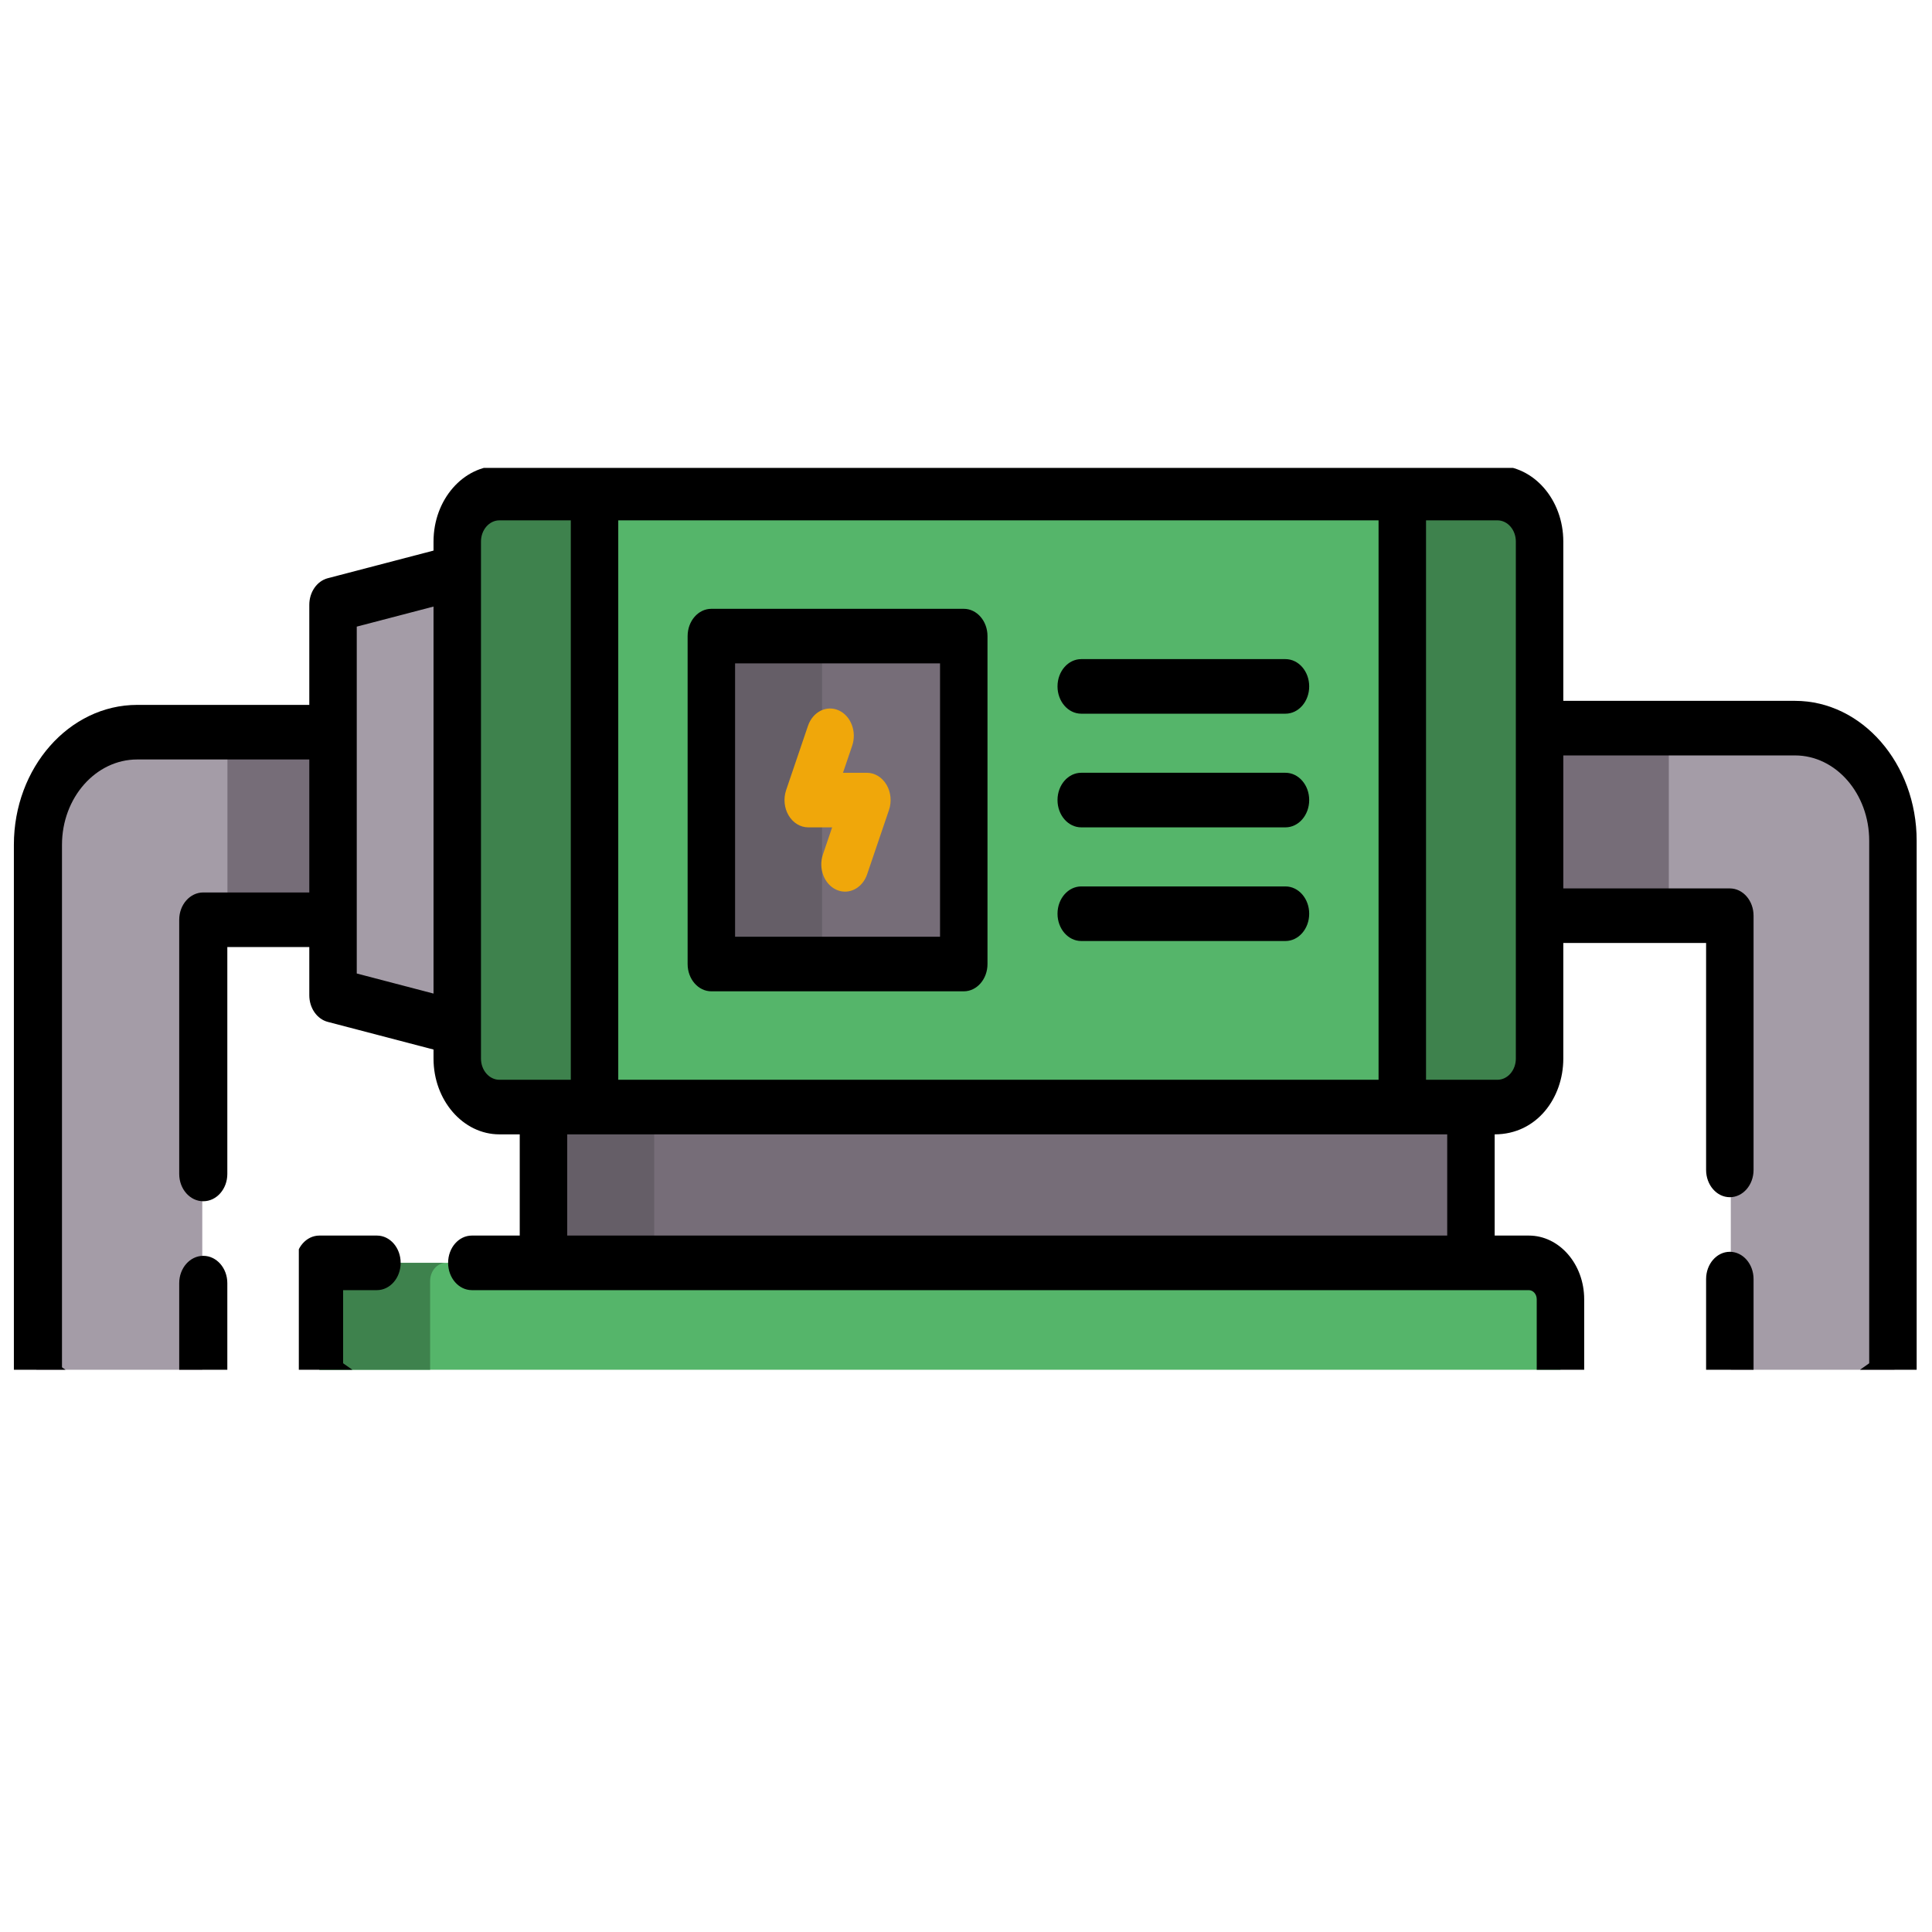 <svg width="512" height="512" viewBox="0 0 512 512" fill="none" xmlns="http://www.w3.org/2000/svg">
<g clip-path="url(#clip0)">
<g clip-path="url(#clip1)">
<g clip-path="url(#clip2)">
<path d="M9.632 223.332V410.511C9.632 413.103 11.543 415.208 13.897 415.208H49.341C51.695 415.208 53.606 413.103 53.606 410.511V242.683H152.516V194.259H36.033C21.456 194.259 9.632 207.279 9.632 223.332V223.332Z" fill="#A49CA7"/>
<path d="M60.271 195.117H141.329V244.824H60.271V195.117Z" fill="#766D78"/>
<path d="M36.36 186.803H98.602V144.581C98.602 133.511 106.541 124.505 116.299 124.505C124.707 124.505 145.467 124.505 153.977 124.505V107.291C153.977 95.328 162.556 85.596 173.102 85.596H188.066L175.544 39.732C161.29 40.4 149.57 27.43 149.57 11.477C149.57 -4.118 160.755 -16.807 174.503 -16.807C199.395 -16.807 208.909 20.349 187.72 35.443L201.414 85.595H227.042C236.037 85.595 243.908 92.845 245.758 102.833C245.848 103.322 245.894 103.821 245.894 104.321V124.504H278.337V106.364C278.337 97.996 284.339 91.187 291.716 91.187H292.888L292.892 81.952C284.839 81.756 278.337 74.278 278.337 65.096V50.029C278.337 40.846 284.839 33.369 292.892 33.173V-2.342C292.892 -23.274 307.903 -40.305 326.356 -40.305H370.307C373.828 -40.305 376.681 -37.067 376.681 -33.073C376.681 -29.08 373.827 -25.842 370.307 -25.842H326.355C314.933 -25.842 305.641 -15.3 305.641 -2.343V33.156H337.923V18.013C337.923 14.019 340.777 10.782 344.298 10.782H426.116V-25.841H395.806C392.284 -25.841 389.431 -29.079 389.431 -33.072C389.431 -37.066 392.284 -40.304 395.806 -40.304H432.49C436.011 -40.304 438.865 -37.066 438.865 -33.072V18.013C438.865 22.008 436.01 25.245 432.49 25.245H350.672V33.175C358.725 33.371 365.226 40.849 365.226 50.031V65.098C365.226 74.279 358.725 81.758 350.672 81.954L350.669 91.189H351.842C359.218 91.189 365.22 97.998 365.22 106.366V124.506H384.403C394.161 124.506 402.099 133.512 402.099 144.582V146.983L430.508 154.305C433.41 155.053 435.47 157.98 435.47 161.357V264.83C435.47 268.206 433.411 271.133 430.509 271.881L402.099 279.212V281.612C402.099 292.681 394.161 301.687 384.403 301.687H378.939V328.509H391.805C395.326 328.509 398.179 331.747 398.179 335.74C398.179 339.735 395.325 342.972 391.805 342.972H107.867C106.695 342.972 105.742 344.053 105.742 345.382V370.005C119.211 367.274 133.314 370.104 145.467 378.506C159.716 388.358 177.42 388.359 191.669 378.506C210.012 365.824 232.8 365.823 251.143 378.506C265.392 388.358 283.096 388.359 297.345 378.506C315.688 365.824 338.476 365.823 356.819 378.506C371.068 388.359 388.772 388.359 403.021 378.506L426.383 362.353V342.972H417.304C413.783 342.972 410.929 339.734 410.929 335.74C410.929 331.747 413.783 328.509 417.304 328.509H432.759C436.28 328.509 439.133 331.747 439.133 335.74V429.86C439.133 433.853 436.279 437.091 432.759 437.091H10.054C6.533 437.091 3.679 433.853 3.679 429.86C3.679 344.465 3.679 316 3.679 223.878C3.678 203.435 18.339 186.803 36.36 186.803ZM174.502 -2.342C167.784 -2.342 162.318 3.858 162.318 11.479C162.318 19.099 167.784 25.3 174.502 25.3C181.219 25.3 186.684 19.1 186.684 11.479C186.684 3.857 181.219 -2.342 174.502 -2.342ZM402.098 264.379L422.72 259.058V167.131L402.098 161.816V264.379ZM233.144 105.205C232.339 102.19 229.856 100.06 227.041 100.06H173.103C169.588 100.06 166.728 103.304 166.728 107.291V124.505H233.144V105.205ZM352.477 65.098V50.031C352.477 48.701 351.524 47.621 350.352 47.621H293.212C292.04 47.621 291.087 48.702 291.087 50.031V65.098C291.087 66.427 292.041 67.508 293.212 67.508H350.352C351.524 67.509 352.477 66.427 352.477 65.098ZM305.641 81.972L305.637 91.189H337.92L337.923 81.972H305.641ZM352.471 106.366C352.471 105.973 352.189 105.653 351.842 105.653H291.716C291.369 105.653 291.087 105.973 291.087 106.366V124.506H352.472V106.366H352.471ZM352.474 138.969H148.228V287.223H352.474V138.969ZM384.403 287.223C387.13 287.223 389.349 284.706 389.349 281.612V144.582C389.349 141.487 387.13 138.97 384.403 138.97H365.223V287.224C369.655 287.223 380.097 287.223 384.403 287.223ZM129.788 328.509H366.189V301.687H129.789V328.509H129.788ZM123.413 287.219C123.438 287.219 123.462 287.223 123.487 287.223H135.478V138.969H116.299C113.571 138.969 111.352 141.486 111.352 144.581V281.612C111.352 284.706 113.571 287.223 116.299 287.223H123.339C123.364 287.223 123.388 287.219 123.413 287.219ZM16.428 422.628C24.405 422.628 417.104 422.628 426.384 422.628V379.291L409.658 390.857C391.315 403.54 368.527 403.54 350.184 390.857C335.935 381.005 318.231 381.004 303.982 390.857C285.638 403.54 262.851 403.54 244.508 390.857C230.259 381.005 212.555 381.004 198.305 390.857C179.962 403.54 157.175 403.54 138.832 390.857C124.291 380.802 106.563 381.222 92.629 390.857C74.287 403.539 51.498 403.539 33.156 390.857L16.429 379.291C16.428 389.476 16.428 400.885 16.428 422.628ZM16.428 362.353C41.764 379.87 42.243 380.526 47.494 382.742V340.041C47.494 336.047 50.349 332.809 53.869 332.809C57.389 332.809 60.243 336.047 60.243 340.041V385.8C76.804 386.931 90.504 374.007 98.602 370.005V345.382C98.602 336.078 99.665 328.509 107.867 328.509H117.038V301.687C105.69 301.687 98.602 291.991 98.602 281.612V250.973H60.243V311.113C60.243 315.106 57.389 318.344 53.869 318.344C50.349 318.344 47.494 315.106 47.494 311.113V243.741C47.494 239.748 50.349 236.51 53.869 236.51H98.602V201.267H36.36C25.369 201.267 16.427 211.411 16.427 223.878V362.353H16.428Z" fill="black"/>
</g>
<g clip-path="url(#clip3)">
<path d="M502.061 222.261V409.44C502.061 412.032 500.176 414.137 497.853 414.137H462.888C460.565 414.137 458.68 412.032 458.68 409.44V241.612H361.104V193.188H476.015C490.397 193.188 502.061 206.208 502.061 222.261V222.261Z" fill="#A49CA7"/>
<path d="M361.196 192.965H442.254V242.672H361.196V192.965Z" fill="#766D78"/>
<path d="M144.024 277.121H389.812V334.669H144.024V277.121Z" fill="#766D78"/>
<path d="M144.024 277.123H173.372V334.669H144.024V277.123Z" fill="#655E67"/>
<path d="M139.366 277.121L91.516 264.614C89.607 264.115 88.253 262.163 88.253 259.912V164.139C88.253 161.888 89.607 159.937 91.516 159.437L139.366 146.93V277.121Z" fill="#A49CA7"/>
<path d="M157.555 130.667H371.623V293.384H157.555V130.667Z" fill="#55B56A"/>
<path d="M157.555 293.384H132.345C126.176 293.384 121.176 287.634 121.176 280.541V143.51C121.176 136.417 126.176 130.667 132.345 130.667H157.554L157.555 293.384Z" fill="#3E824D"/>
<path d="M371.623 293.384H396.832C403.001 293.384 408.001 287.634 408.001 280.541V143.51C408.001 136.417 403.001 130.667 396.832 130.667H371.623V293.384Z" fill="#3E824D"/>
<path d="M251.215 255.477H192.708C190.392 255.477 188.515 253.318 188.515 250.655V173.395C188.515 170.732 190.392 168.573 192.708 168.573H251.215C253.53 168.573 255.407 170.732 255.407 173.395V250.655C255.407 253.318 253.53 255.477 251.215 255.477Z" fill="#766D78"/>
<path d="M409.339 428.789H88.834C86.518 428.789 84.641 426.63 84.641 423.967V339.491C84.641 336.828 86.518 334.669 88.834 334.669H409.339C411.655 334.669 413.532 336.828 413.532 339.491V423.967C413.532 426.63 411.655 428.789 409.339 428.789Z" fill="#55B56A"/>
<path d="M222.055 255.476H192.708C190.394 255.476 188.515 253.316 188.515 250.654V173.399C188.515 170.729 190.394 168.578 192.708 168.578H222.055C219.741 168.578 217.863 170.729 217.863 173.399V250.654C217.863 253.316 219.741 255.476 222.055 255.476V255.476Z" fill="#655E67"/>
<path d="M118.181 428.789H88.834C86.52 428.789 84.641 426.628 84.641 423.967V339.491C84.641 336.829 86.52 334.669 88.834 334.669H118.181C115.867 334.669 113.988 336.829 113.988 339.491V423.967C113.988 426.628 115.867 428.789 118.181 428.789Z" fill="#3E824D"/>
<path d="M475.695 185.732H414.292V143.51C414.292 132.44 406.46 123.434 396.834 123.434C388.54 123.434 368.06 123.434 359.664 123.434V106.22C359.664 94.257 351.2 84.525 340.797 84.525H326.035L338.388 38.661C352.45 39.329 364.011 26.359 364.011 10.406C364.011 -5.189 352.977 -17.878 339.415 -17.878C314.859 -17.878 305.472 19.278 326.376 34.372L312.867 84.524H287.584C278.711 84.524 270.946 91.774 269.121 101.762C269.032 102.251 268.987 102.75 268.987 103.25V123.433H236.981V105.293C236.981 96.925 231.06 90.116 223.783 90.116H222.626L222.623 80.881C230.568 80.685 236.981 73.207 236.981 64.025V48.958C236.981 39.775 230.568 32.298 222.623 32.102V-3.413C222.623 -24.345 207.814 -41.376 189.61 -41.376H146.252C142.778 -41.376 139.964 -38.138 139.964 -34.144C139.964 -30.151 142.779 -26.913 146.252 -26.913H189.611C200.879 -26.913 210.046 -16.371 210.046 -3.414V32.085H178.199V16.942C178.199 12.948 175.383 9.711 171.91 9.711H91.196V-26.912H121.097C124.571 -26.912 127.386 -30.15 127.386 -34.143C127.386 -38.137 124.571 -41.375 121.097 -41.375H84.907C81.434 -41.375 78.619 -38.137 78.619 -34.143V16.942C78.619 20.937 81.435 24.174 84.907 24.174H165.622V32.104C157.678 32.3 151.264 39.778 151.264 48.96V64.027C151.264 73.208 157.678 80.687 165.622 80.882L165.625 90.118H164.468C157.191 90.118 151.27 96.927 151.27 105.295V123.435H132.346C122.72 123.435 114.888 132.441 114.888 143.511V145.912L86.863 153.234C84 153.982 81.967 156.909 81.967 160.286V263.759C81.967 267.135 83.999 270.062 86.862 270.81L114.888 278.141V280.541C114.888 291.61 122.72 300.616 132.346 300.616H137.736V327.438H125.044C121.57 327.438 118.755 330.676 118.755 334.669C118.755 338.664 121.571 341.901 125.044 341.901H405.152C406.308 341.901 407.248 342.982 407.248 344.311V368.934C393.961 366.203 380.049 369.033 368.06 377.435C354.003 387.287 336.537 387.288 322.48 377.435C304.385 364.753 281.904 364.752 263.809 377.435C249.752 387.287 232.287 387.288 218.23 377.435C200.134 364.753 177.653 364.752 159.558 377.435C145.501 387.288 128.036 387.288 113.979 377.435L90.932 361.282V341.901H99.889C103.363 341.901 106.178 338.663 106.178 334.669C106.178 330.676 103.362 327.438 99.889 327.438H84.642C81.169 327.438 78.354 330.676 78.354 334.669V428.789C78.354 432.782 81.169 436.02 84.642 436.02H501.646C505.12 436.02 507.935 432.782 507.935 428.789C507.935 343.394 507.935 314.929 507.935 222.807C507.936 202.364 493.472 185.732 475.695 185.732ZM339.416 -3.413C346.043 -3.413 351.435 2.787 351.435 10.407C351.435 18.028 346.044 24.229 339.416 24.229C332.79 24.229 327.398 18.029 327.398 10.407C327.398 2.786 332.79 -3.413 339.416 -3.413ZM114.889 263.308L94.545 257.987V166.06L114.889 160.745V263.308ZM281.564 104.134C282.359 101.119 284.809 98.989 287.585 98.989H340.796C344.264 98.989 347.085 102.233 347.085 106.22V123.434H281.564V104.134ZM163.841 64.027V48.96C163.841 47.63 164.782 46.55 165.937 46.55H222.307C223.463 46.55 224.403 47.631 224.403 48.96V64.027C224.403 65.356 223.463 66.437 222.307 66.437H165.937C164.782 66.438 163.841 65.356 163.841 64.027ZM210.046 80.901L210.049 90.118H178.202L178.199 80.901H210.046ZM163.847 105.295C163.847 104.902 164.126 104.582 164.467 104.582H223.783C224.125 104.582 224.403 104.902 224.403 105.295V123.435H163.846V105.295H163.847ZM163.845 137.898H365.335V286.152H163.845V137.898ZM132.346 286.152C129.655 286.152 127.466 283.635 127.466 280.541V143.511C127.466 140.416 129.655 137.899 132.346 137.899H151.267V286.153C146.895 286.152 136.594 286.152 132.346 286.152ZM383.527 327.438H150.314V300.616H383.526V327.438H383.527ZM389.816 286.148C389.791 286.148 389.767 286.152 389.743 286.152H377.913V137.898H396.834C399.525 137.898 401.714 140.415 401.714 143.51V280.541C401.714 283.635 399.525 286.152 396.834 286.152H389.889C389.864 286.152 389.84 286.148 389.816 286.148ZM495.358 421.557C487.488 421.557 100.086 421.557 90.931 421.557V378.22L107.432 389.786C125.527 402.469 148.008 402.469 166.103 389.786C180.16 379.934 197.626 379.933 211.683 389.786C229.779 402.469 252.259 402.469 270.354 389.786C284.411 379.934 301.876 379.933 315.933 389.786C334.03 402.469 356.51 402.469 374.605 389.786C388.95 379.731 406.438 380.151 420.184 389.786C438.28 402.468 460.761 402.468 478.856 389.786L495.357 378.22C495.358 388.405 495.358 399.814 495.358 421.557ZM495.358 361.282C470.364 378.799 469.891 379.455 464.711 381.671V338.969C464.711 334.976 461.895 331.738 458.422 331.738C454.949 331.738 452.134 334.976 452.134 338.969V384.729C435.796 385.86 427.815 377.311 419.826 373.309V344.312C419.826 335.008 413.243 327.438 405.152 327.438H396.105V300.616C407.299 300.616 414.292 290.92 414.292 280.541V249.902H452.134V310.042C452.134 314.035 454.949 317.273 458.422 317.273C461.895 317.273 464.711 314.035 464.711 310.042V242.67C464.711 238.677 461.895 235.439 458.422 235.439H414.292V200.196H475.695C486.538 200.196 495.359 210.339 495.359 222.807V361.282H495.358Z" fill="black"/>
<path d="M255.407 161.342H188.515C185.041 161.342 182.227 164.58 182.227 168.573V255.477C182.227 259.471 185.042 262.708 188.515 262.708H255.407C258.881 262.708 261.696 259.47 261.696 255.477V168.573C261.697 164.58 258.881 161.342 255.407 161.342V161.342ZM249.119 248.245H194.804V175.806H249.119V248.245Z" fill="black"/>
<path d="M340.662 174.673H286.54C283.067 174.673 280.252 177.911 280.252 181.905C280.252 185.899 283.067 189.136 286.54 189.136H340.662C344.134 189.136 346.95 185.898 346.95 181.905C346.951 177.911 344.135 174.673 340.662 174.673Z" fill="black"/>
<path d="M340.662 204.793H286.54C283.067 204.793 280.252 208.032 280.252 212.025C280.252 216.019 283.067 219.257 286.54 219.257H340.662C344.134 219.257 346.95 216.019 346.95 212.025C346.95 208.032 344.135 204.793 340.662 204.793Z" fill="black"/>
<path d="M340.662 234.914H286.54C283.067 234.914 280.252 238.152 280.252 242.146C280.252 246.139 283.067 249.377 286.54 249.377H340.662C344.134 249.377 346.95 246.139 346.95 242.146C346.95 238.152 344.135 234.914 340.662 234.914Z" fill="black"/>
<path d="M214.19 219.258H220.523L218.087 226.428C216.822 230.148 218.42 234.342 221.655 235.796C222.407 236.134 223.181 236.294 223.942 236.294C226.457 236.294 228.83 234.548 229.801 231.692L235.59 214.658C236.347 212.432 236.099 209.921 234.927 207.948C233.755 205.975 231.811 204.795 229.733 204.795H223.4L225.837 197.624C227.101 193.904 225.504 189.71 222.268 188.256C219.034 186.8 215.386 188.638 214.122 192.36L208.333 209.394C207.576 211.62 207.824 214.131 208.997 216.104C210.168 218.077 212.112 219.258 214.19 219.258V219.258Z" fill="#F0A70A"/>
</g>
</g>
</g>
<defs>
<clipPath id="clip0">
<rect width="512" height="512" fill="white"/>
</clipPath>
<clipPath id="clip1">
<rect width="756" height="376" fill="white" transform="translate(-59 124)"/>
</clipPath>
<clipPath id="clip2">
<rect width="435.455" height="494" fill="white" transform="matrix(-1 0 0 1 93.455 -131)"/>
</clipPath>
<clipPath id="clip3">
<rect width="429.582" height="494" fill="white" transform="translate(79.192 -131)"/>
</clipPath>
</defs>
</svg>
